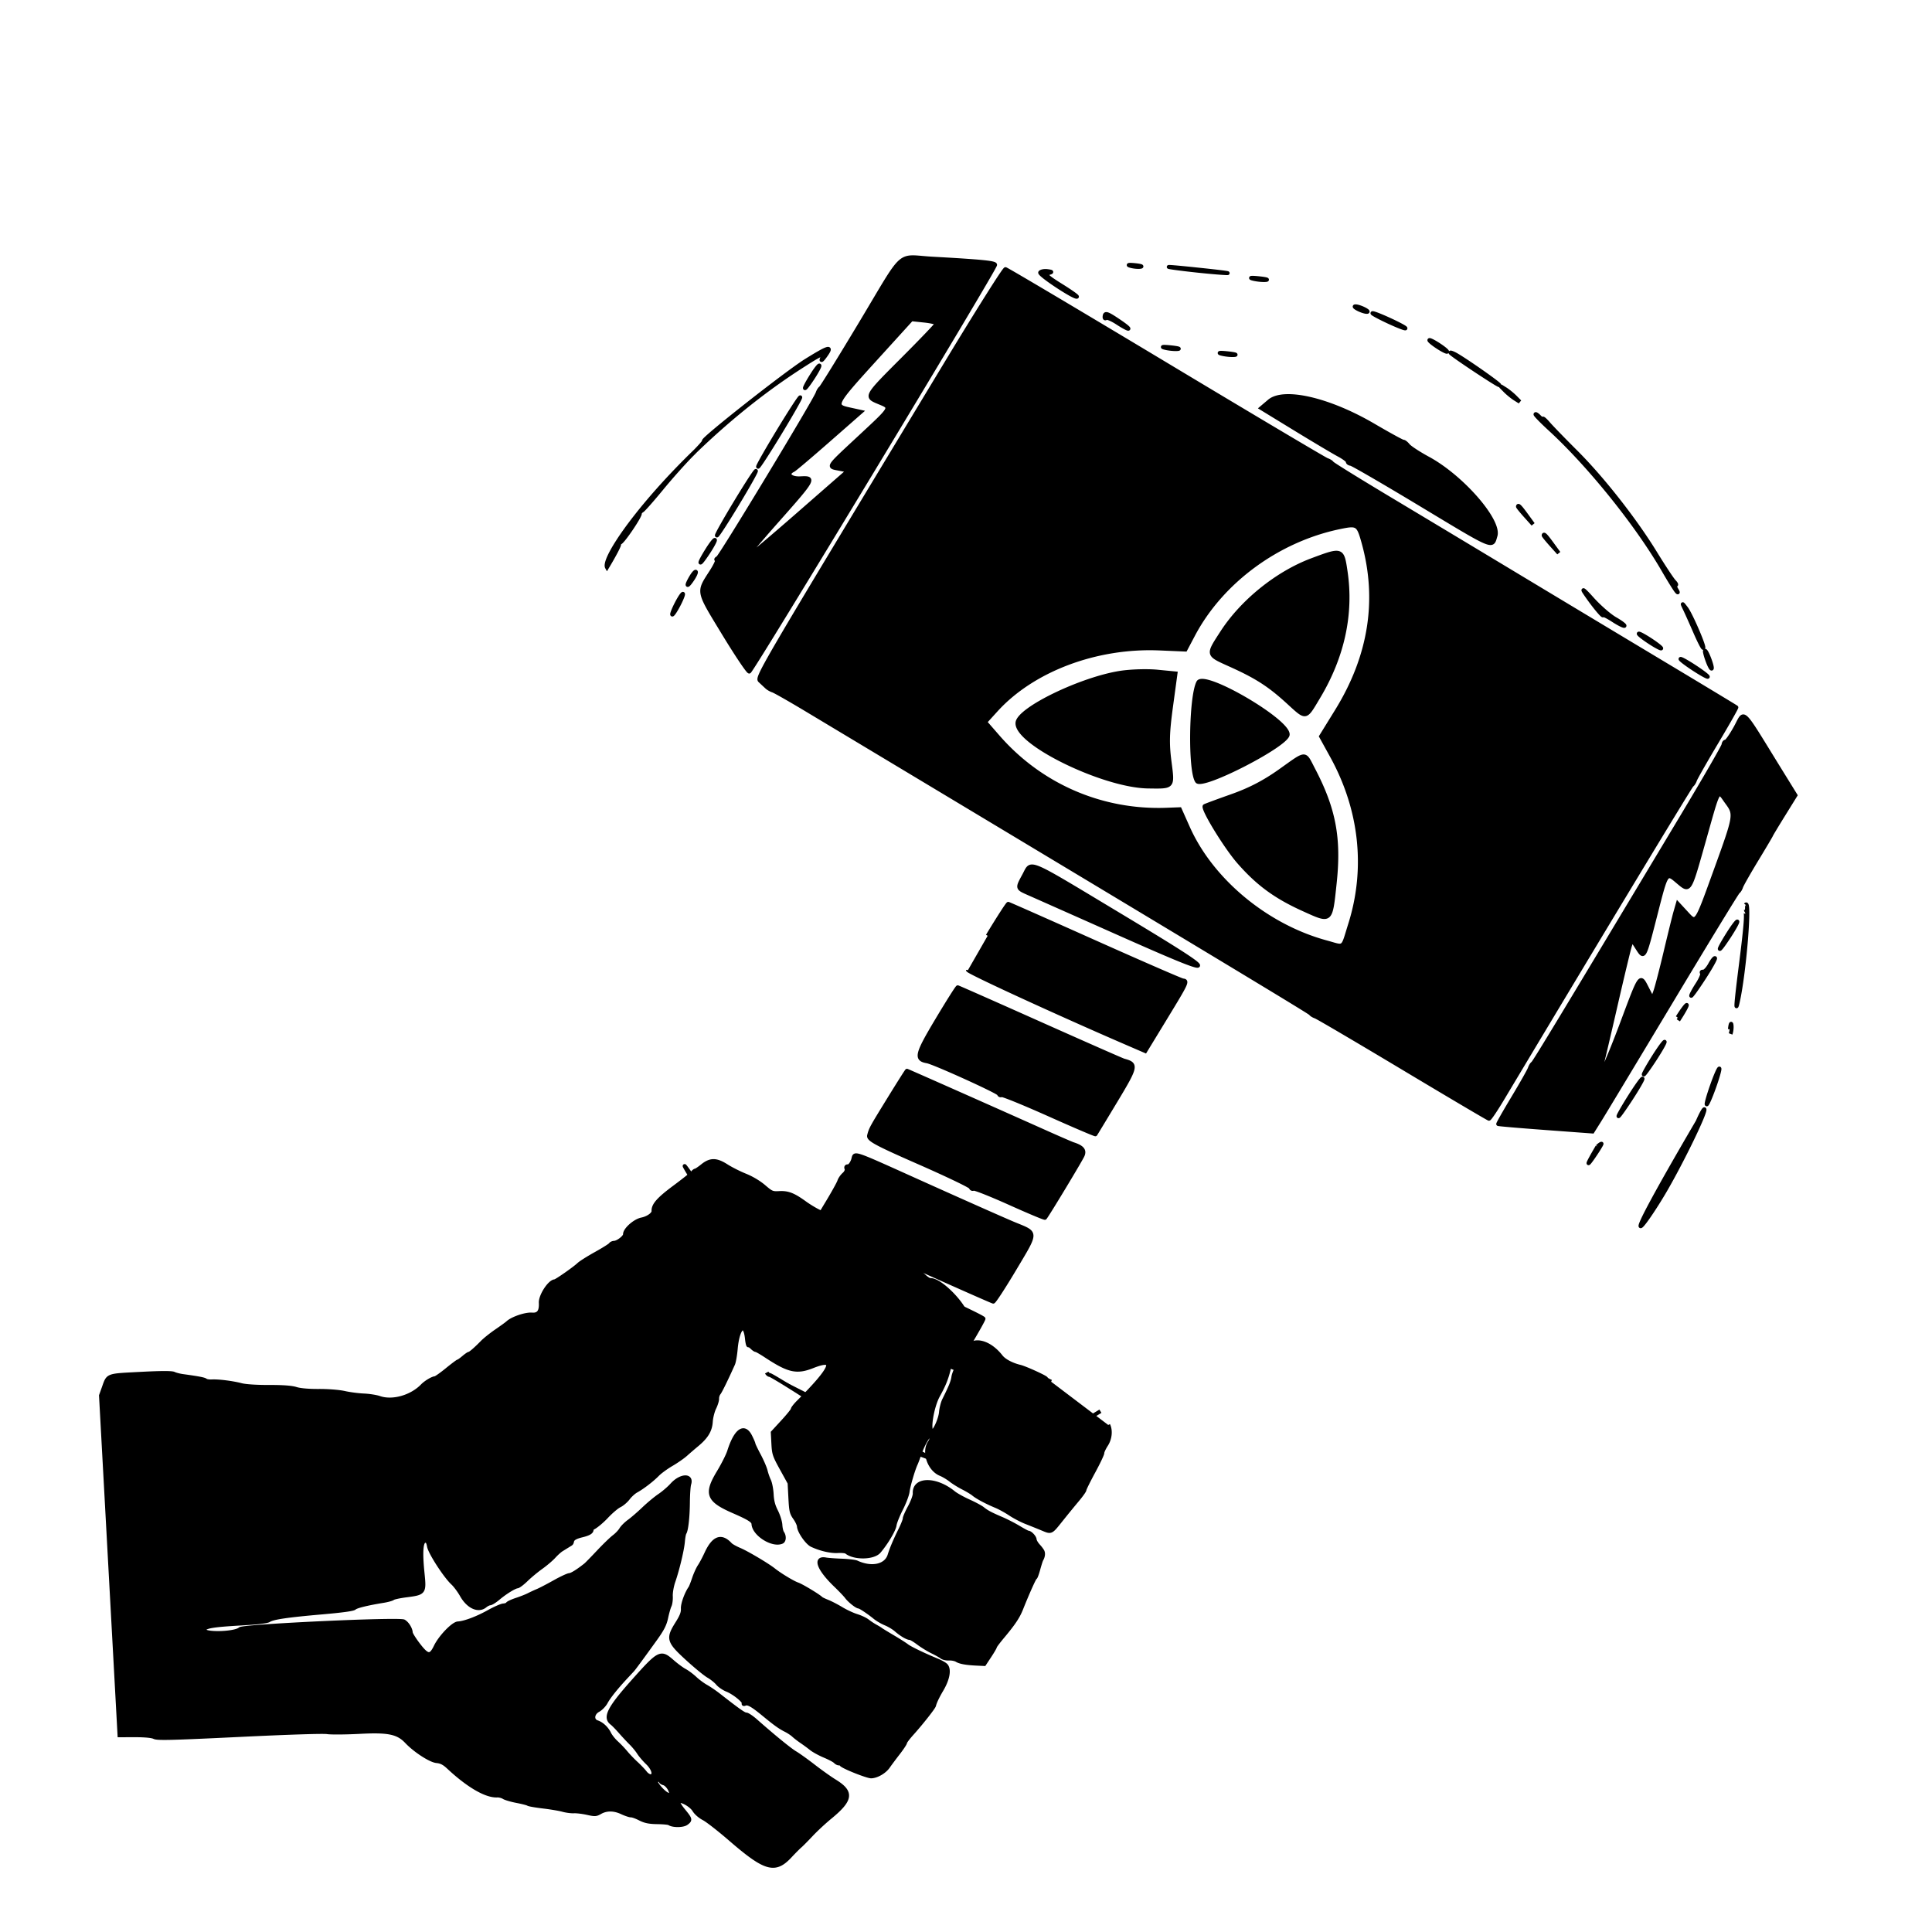<svg width="500" height="500" xmlns="http://www.w3.org/2000/svg">
 <g>
  <title>background</title>
  <rect x="-1" y="-1" width="502" height="502" id="canvas_background" fill="none"/>
 </g>

 <g>
  <title>Layer 1</title>
  <path stroke="null" d="m128.239,277.836c-0.333,0.7 -0.723,1.272 -0.866,1.272c-0.303,0 -3.03,5.243 -3.428,6.588c-0.617,2.089 -1.767,4.002 -2.871,4.77c-4.214,2.937 -5.357,7.294 -2.319,8.839c0.83,0.423 2.435,1.382 3.565,2.13c1.13,0.749 2.638,1.472 3.35,1.606c1.204,0.226 2.509,0.833 5.783,2.69c0.719,0.407 2.148,0.856 3.177,0.997c1.738,0.24 4.85,1.826 4.85,2.473c0,1.16 -6.364,-0.193 -9.191,-1.954c-2.608,-1.624 -4.102,-2.329 -6.547,-3.087c-1.107,-0.344 -2.26,-0.828 -2.562,-1.077c-1.176,-0.97 -4.337,-2.273 -7.051,-2.905c-1.563,-0.364 -2.932,-0.807 -3.041,-0.984c-1.304,-2.11 -10.77,5.383 -10.77,8.525c0,0.3 -0.623,1.109 -1.385,1.797c-1.897,1.713 -3.011,3.298 -4.835,6.876c-0.854,1.678 -2,3.569 -2.545,4.202c-0.545,0.633 -1.277,1.882 -1.626,2.773c-0.349,0.892 -1.249,2.216 -1.999,2.943c-0.749,0.728 -1.664,1.975 -2.032,2.771c-0.368,0.797 -1.374,2.138 -2.236,2.981c-0.863,0.843 -1.947,2.293 -2.412,3.222c-0.463,0.929 -1.603,2.631 -2.531,3.784c-2.302,2.857 -2.922,4.23 -2.922,6.482c0,1.804 -0.108,2.028 -1.872,3.878c-1.13,1.184 -2.369,3.032 -3.121,4.658c-0.686,1.482 -1.902,3.609 -2.702,4.726c-1.842,2.571 -1.927,4.076 -0.356,6.245c0.604,0.834 1.098,1.662 1.098,1.841c0,0.178 0.241,0.525 0.537,0.77c0.296,0.245 1.883,2.469 3.526,4.942c2.819,4.24 4.299,5.682 5.831,5.682c0.809,0 1.781,1.527 2.023,3.176c0.267,1.816 2.433,4.51 3.628,4.51c0.669,0 2.023,1.922 2.023,2.872c0,0.41 0.173,0.852 0.383,0.982c0.211,0.13 1.2,1.905 2.198,3.943c0.998,2.039 2.149,4.09 2.557,4.559c0.94,1.08 4.012,6.002 4.012,6.428c0,1.331 3.54,3.909 5.368,3.909c2.259,0 3.148,0.742 2.916,2.433c-0.223,1.629 0.762,5.128 1.788,6.351c0.253,0.302 1.145,1.676 1.983,3.054c0.837,1.378 2.077,3.107 2.756,3.843c1.637,1.776 2.758,3.22 2.758,3.557c0,0.15 0.411,0.814 0.915,1.474c0.503,0.659 0.915,1.308 0.915,1.441c0,0.133 0.906,1.482 2.013,2.998c1.108,1.516 2.013,2.958 2.013,3.203c0,0.663 0.963,2.473 1.786,3.355c2.78,2.985 3.907,7.978 2.55,11.297c-0.329,0.807 -0.71,2.618 -0.844,4.026c-0.135,1.408 -0.547,3.63 -0.917,4.939c-0.377,1.335 -0.758,4.227 -0.869,6.588c-0.124,2.632 -0.432,4.826 -0.822,5.856c-0.419,1.105 -0.709,3.393 -0.882,6.954c-0.151,3.129 -0.497,6.058 -0.84,7.137c-0.713,2.241 -1.359,5.825 -1.359,7.543c0,0.702 -0.151,1.434 -0.337,1.624c-0.308,0.318 -0.674,1.797 -1.444,5.838c-0.154,0.805 -0.475,1.824 -0.713,2.263c-0.295,0.545 -0.433,3.293 -0.433,8.636c0,8.874 -0.184,8.312 3.182,9.72l1.901,0.795l44.031,-0.094l44.031,-0.093l0.202,-4.026c0.125,-2.508 0.402,-4.371 0.732,-4.941c0.443,-0.765 0.543,-4.364 0.613,-21.959c0.049,-12.63 0.232,-21.748 0.457,-22.802c0.206,-0.966 0.375,-4.766 0.375,-8.444c0,-7.413 0.637,-9.819 3.171,-11.975c2.381,-2.026 5.17,-5.867 5.407,-7.445c0.175,-1.164 0.603,-1.907 1.719,-2.984c5.084,-4.905 7.987,-9.347 7.999,-12.24c0.002,-0.509 0.243,-1.266 0.535,-1.683c0.293,-0.417 0.81,-1.895 1.152,-3.284c0.341,-1.389 0.749,-2.693 0.906,-2.899c0.158,-0.204 0.555,-1.934 0.884,-3.843c0.328,-1.909 0.834,-4.176 1.124,-5.038c0.29,-0.863 0.528,-2.142 0.528,-2.843c0,-0.7 0.268,-2.24 0.596,-3.421c0.553,-1.986 0.553,-2.237 0,-3.344c-0.849,-1.702 -0.739,-3.635 0.319,-5.624c0.503,-0.946 0.917,-2 0.919,-2.342c0.002,-0.342 0.436,-1.362 0.962,-2.268c0.724,-1.244 1.003,-2.32 1.14,-4.392c0.099,-1.51 0.306,-2.91 0.46,-3.111c0.675,-0.885 0.797,-3.5 0.204,-4.404c-0.783,-1.195 -0.992,-1.158 -3.37,0.599c-1.18,0.871 -2.169,1.365 -2.357,1.178c-0.579,-0.58 1.066,-3.264 2.455,-4.002c0.746,-0.397 1.71,-1.392 2.261,-2.338c0.528,-0.905 3.107,-3.879 5.731,-6.608c8.302,-8.634 9.137,-11.079 5.18,-15.179c-1.03,-1.068 -2.144,-2.297 -2.474,-2.73c-0.331,-0.433 -1.58,-1.805 -2.775,-3.05c-1.195,-1.244 -3.107,-3.53 -4.25,-5.081c-4.26,-5.783 -6.211,-6.139 -9.267,-1.689c-0.775,1.127 -2.643,3.485 -4.153,5.239c-1.509,1.754 -3.157,3.816 -3.659,4.582c-0.853,1.299 -4.582,5.413 -8.802,9.709c-0.997,1.015 -1.812,2.106 -1.812,2.424c0,0.525 -1.189,2.038 -5.419,6.894c-0.788,0.905 -1.851,2.305 -2.36,3.11c-0.509,0.805 -1.531,2.04 -2.27,2.745c-0.74,0.705 -1.696,1.857 -2.124,2.562c-0.428,0.704 -1.57,2.091 -2.538,3.081c-2.808,2.873 -2.64,3.245 4.712,10.515c6.541,6.467 8.871,7.793 10.411,5.923c0.277,-0.335 1.326,-1.258 2.333,-2.05c1.006,-0.792 2.406,-1.967 3.11,-2.612c0.705,-0.645 1.852,-1.492 2.549,-1.884c0.697,-0.393 1.924,-1.331 2.728,-2.086c1.665,-1.567 3.508,-1.912 3.508,-0.658c0,0.393 -0.441,1.01 -0.98,1.373c-0.539,0.361 -1.67,1.332 -2.513,2.156c-0.843,0.825 -2.172,1.973 -2.954,2.551a29.15,29.15 0 0 0 -2.672,2.296c-0.687,0.684 -1.791,1.471 -2.455,1.748c-1.375,0.575 -2.623,1.776 -3.093,2.977c-0.544,1.392 -2.357,1.129 -3.107,-0.452c-0.333,-0.701 -1.205,-1.638 -1.939,-2.082c-1.346,-0.814 -3.708,-2.917 -6.303,-5.609a650.264,650.264 0 0 0 -1.698,-1.755c-0.366,-0.371 -3.815,-3.194 -7.744,-6.336c-2.381,-1.904 -3.565,-2.584 -5.307,-3.048c-1.233,-0.329 -2.601,-0.798 -3.042,-1.043c-0.439,-0.244 -1.54,-0.445 -2.446,-0.445c-0.905,0 -2.604,-0.388 -3.775,-0.864c-3.035,-1.232 -8.04,-2.709 -10.181,-3.003c-1.007,-0.138 -1.995,-0.374 -2.196,-0.524c-0.684,-0.508 -4.013,-1.058 -7.843,-1.296c-2.099,-0.13 -4.219,-0.39 -4.71,-0.577c-2.391,-0.909 -2.421,2.085 -0.044,4.462c0.799,0.799 1.97,2.313 2.603,3.366c0.633,1.051 2.073,2.983 3.2,4.292c1.127,1.309 2.499,3.075 3.049,3.926c0.549,0.851 1.423,1.824 1.942,2.165c0.519,0.34 1.342,1.208 1.829,1.93c0.487,0.722 2.162,2.645 3.723,4.274c1.561,1.629 3.003,3.194 3.205,3.477c1.48,2.083 2.379,3.717 2.379,4.325c0,0.394 0.718,2.168 1.595,3.942c0.878,1.776 1.801,3.804 2.052,4.509a38.282,38.282 0 0 0 0.954,2.378c0.273,0.605 0.752,2.037 1.063,3.184c0.312,1.148 0.73,2.187 0.928,2.31c0.199,0.123 0.361,0.632 0.361,1.131c0,0.5 0.664,2.26 1.476,3.914c1.5,3.055 2.55,6.379 2.55,8.072c0,1.248 3.27,4.742 5.673,6.062c2.657,1.459 2.528,2.25 -0.732,4.486c-1.41,0.966 -2.843,1.759 -3.185,1.763c-1.017,0.01 -2.441,0.794 -3.003,1.653c-0.745,1.138 -0.978,41.538 -0.244,42.422c1.157,1.394 0.923,9.522 -0.267,9.294c-0.87,-0.167 -1.109,-2.211 -1.141,-9.741c-0.019,-4.256 -0.174,-6.6 -0.474,-7.137c-0.636,-1.14 -0.977,-4.788 -1.292,-13.828c-0.186,-5.349 -0.42,-8.08 -0.724,-8.447c-0.434,-0.521 -0.972,-3.376 -1.44,-7.622c-0.123,-1.107 -0.368,-2.198 -0.546,-2.426c-0.179,-0.228 -0.429,-1.791 -0.557,-3.477c-0.358,-4.728 -0.436,-4.792 -5.57,-4.538c-5.544,0.276 -8.272,-0.084 -8.272,-1.088c0,-0.58 0.311,-0.774 1.5,-0.932c1.677,-0.224 7.916,-3.819 9.789,-5.64c0.635,-0.619 2.101,-1.594 3.256,-2.167c3.09,-1.534 4.408,-4.107 3.035,-5.922c-0.295,-0.391 -0.542,-0.974 -0.549,-1.296c-0.007,-0.321 -0.547,-1.292 -1.202,-2.156c-1.422,-1.878 -2.784,-4.363 -2.815,-5.133c-0.011,-0.306 -0.738,-1.375 -1.615,-2.378c-0.877,-1.003 -2.223,-2.812 -2.991,-4.02c-0.769,-1.207 -1.944,-2.745 -2.611,-3.417c-0.667,-0.672 -1.421,-1.597 -1.674,-2.057c-0.254,-0.459 -0.857,-1.557 -1.338,-2.438c-0.482,-0.882 -1.412,0.432 -2.066,-3.068c-0.655,-3.5 -1.46,-2.115 -1.79,-2.91c-0.329,-0.794 -1.567,-2.453 -2.751,-3.686c-1.183,-1.232 -2.391,-2.813 -2.683,-3.513c-0.293,-0.699 -1.089,-1.739 -1.771,-2.313c-0.682,-0.573 -1.487,-1.553 -1.789,-2.179c-0.815,-1.687 -2.582,-4.261 -3.923,-5.713c-0.65,-0.705 -1.755,-2.395 -2.455,-3.756c-0.7,-1.361 -1.771,-3.091 -2.379,-3.843c-0.609,-0.752 -1.646,-2.094 -2.305,-2.981c-1.921,-2.586 -3.527,-3.68 -5.797,-3.947c-1.094,-0.128 -2.679,-0.619 -3.524,-1.088c-0.844,-0.47 -1.902,-0.854 -2.351,-0.854c-0.449,0 -1.075,-0.23 -1.393,-0.512c-0.487,-0.43 -3.471,-2.088 -7.349,-4.082c-0.503,-0.259 -2.233,-0.658 -3.843,-0.885c-5.555,-0.785 -7.194,-2.795 -2.472,-3.03c1.016,-0.051 1.785,-0.194 1.711,-0.318c-0.075,-0.124 0.189,-0.52 0.587,-0.88c0.398,-0.36 0.723,-0.793 0.723,-0.963c0,-0.169 0.734,-1.304 1.63,-2.522c4.18,-5.678 4.749,-7.703 3.34,-11.898c-2.183,-6.502 0.63,-5.211 9.045,4.149c0.763,0.848 1.562,1.543 1.775,1.543c0.214,0 1.596,1.235 3.071,2.745l2.684,2.744l2.861,0c2.685,-0.001 3.094,-0.113 6.636,-1.831l3.773,-1.829l3.828,0c3.452,0 3.969,-0.09 5.277,-0.916c0.797,-0.503 1.801,-0.915 2.231,-0.915c1.3,0 4.371,-1.895 5.01,-3.094c1.157,-2.166 1.909,-4.769 1.909,-6.61c0,-1.024 0.143,-2.019 0.318,-2.209c1.749,-1.917 1.941,-6.938 0.323,-8.46c-2.143,-2.015 -5.366,-4.162 -6.584,-4.385c-0.657,-0.12 -2.495,-0.97 -4.084,-1.887c-1.59,-0.918 -3.566,-1.787 -4.392,-1.931c-1.454,-0.254 -5.587,-1.698 -7.021,-2.455c-0.387,-0.203 -1.444,-0.671 -2.351,-1.038c-2.41,-0.978 -4.758,-2.444 -4.758,-2.973c0,-0.619 0.798,-0.581 1.669,0.077c2.408,1.821 7.004,0.52 8.357,-2.367c0.33,-0.705 1.093,-1.841 1.697,-2.525c0.603,-0.684 1.578,-2.084 2.167,-3.111c0.589,-1.026 1.388,-2.208 1.778,-2.624c0.822,-0.879 2.273,-3.293 3.393,-5.647c0.432,-0.906 1.42,-2.498 2.198,-3.539c0.777,-1.04 1.847,-2.852 2.377,-4.026c0.53,-1.174 1.375,-2.991 1.877,-4.039c1.128,-2.355 1.219,-2.133 -2.088,-5.07a313.009,313.009 0 0 1 -4.857,-4.41c-1.162,-1.086 -2.285,-1.974 -2.495,-1.974c-0.211,0 -2.266,-1.153 -4.567,-2.562c-2.302,-1.409 -4.434,-2.561 -4.736,-2.561c-0.304,0 -1.234,-0.494 -2.067,-1.098c-1.512,-1.096 -3.638,-1.428 -5.09,-0.798m31.866,18.657c-0.302,0.1 -1.015,0.57 -1.583,1.044c-0.569,0.473 -1.326,0.86 -1.682,0.86c-0.618,0 -1.858,1.062 -1.858,1.589c0,0.137 -0.64,1.194 -1.42,2.35c-0.781,1.155 -1.907,3.089 -2.5,4.296c-1.39,2.827 -1.947,3.754 -2.878,4.794c-0.417,0.465 -1.376,2.048 -2.13,3.516c-0.755,1.468 -1.821,3.164 -2.37,3.769c-4.034,4.442 -4.241,10.065 -0.371,10.065c0.573,0 2.118,0.658 3.434,1.464c1.315,0.805 2.632,1.464 2.926,1.464c0.294,0 1.568,0.58 2.83,1.287c2.678,1.502 4.731,2.5 6.456,3.139c2.768,1.025 3.387,4.814 1.4,8.567c-0.213,0.402 -0.514,2.131 -0.668,3.843c-0.154,1.711 -0.389,3.559 -0.523,4.107c-0.723,2.958 2.422,1.949 6.832,-2.191c1.23,-1.154 2.653,-2.374 3.164,-2.709c0.991,-0.651 2.617,-2.488 2.638,-2.983c0.016,-0.356 1.625,-2.513 3.029,-4.058c0.551,-0.607 1.33,-1.801 1.73,-2.653c0.4,-0.852 1.185,-2.017 1.742,-2.589c1.249,-1.28 2.296,-2.852 2.296,-3.448c0,-0.245 0.632,-1.198 1.404,-2.117c0.773,-0.918 1.859,-2.494 2.416,-3.5c0.555,-1.007 1.242,-2.09 1.523,-2.407c0.282,-0.319 0.513,-1.146 0.513,-1.841c0,-0.694 0.225,-1.587 0.499,-1.984c0.564,-0.815 0.936,-2.408 1.208,-5.17l0.187,-1.887l-2.029,-1.499c-1.115,-0.824 -2.145,-1.499 -2.288,-1.499c-0.142,0 -1.276,-0.946 -2.52,-2.104c-3.251,-3.025 -4.876,-4.241 -6.951,-5.195c-3.992,-1.838 -7.869,-3.827 -7.869,-4.038c0,-0.123 -0.946,-0.534 -2.104,-0.914c-1.157,-0.381 -2.269,-0.801 -2.47,-0.934c-0.676,-0.448 -1.46,-0.615 -2.013,-0.43m28.102,26.518c-0.321,0.252 -0.937,1.198 -1.368,2.104c-1.674,3.523 -3.568,6.977 -4.26,7.771c-0.397,0.457 -1.541,2.065 -2.54,3.576c-0.999,1.509 -1.904,2.827 -2.009,2.927c-0.105,0.101 -0.497,0.677 -0.871,1.282a17.84,17.84 0 0 1 -1.487,2.013c-0.444,0.503 -1.11,1.739 -1.479,2.745c-0.37,1.007 -1.286,2.736 -2.039,3.843c-0.751,1.107 -1.671,2.672 -2.041,3.477c-0.371,0.805 -0.773,1.546 -0.893,1.647c-0.667,0.562 -3.574,4.851 -3.999,5.902c-0.477,1.179 -2.688,4.436 -4.067,5.993c-1.327,1.499 -4.76,6.651 -5.645,8.473c-0.503,1.037 -1.168,2.095 -1.479,2.352c-2.67,2.216 -2.018,4.244 2.048,6.366c1.107,0.579 2.507,1.422 3.111,1.874c0.604,0.453 2.003,1.179 3.109,1.614c1.107,0.436 2.178,0.92 2.379,1.078c1.385,1.082 4.07,2.215 5.249,2.215c1.045,0 1.948,0.399 3.719,1.647c3.832,2.699 4.553,2.534 9.27,-2.104c2.098,-2.064 4.25,-4.423 4.781,-5.243c0.531,-0.82 1.45,-1.848 2.04,-2.285c0.591,-0.436 1.4,-1.495 1.798,-2.352c0.839,-1.804 3.208,-4.426 3.716,-4.112c0.19,0.117 0.253,-0.029 0.138,-0.326c-0.299,-0.781 0.389,-1.875 2.917,-4.641c2.528,-2.766 3.541,-3.98 4.408,-5.51c0.387,-0.684 1.046,-1.574 1.464,-1.979c0.418,-0.406 1.195,-1.311 1.726,-2.013a45.995,45.995 0 0 1 1.947,-2.374c0.54,-0.604 1.468,-2.11 2.063,-3.348c0.595,-1.237 1.325,-2.452 1.622,-2.698c0.297,-0.247 0.54,-0.662 0.54,-0.922c0,-0.261 0.124,-0.528 0.275,-0.595c0.577,-0.256 3.508,-6.607 3.508,-7.6c0,-1.485 -1.049,-3.5 -2.338,-4.487c-0.607,-0.465 -2.107,-1.711 -3.333,-2.768c-1.227,-1.057 -2.395,-1.922 -2.597,-1.922c-0.202,0 -1.231,-0.865 -2.286,-1.921c-2.462,-2.466 -6.392,-5.913 -6.915,-6.065c-0.848,-0.248 -2.277,-1.022 -3.982,-2.157c-2.639,-1.758 -5.093,-2.342 -6.201,-1.476m-36.52,40.534c-0.302,0.195 -1.229,0.358 -2.059,0.36c-0.83,0.004 -2.442,0.418 -3.579,0.92c-1.515,0.671 -2.706,0.916 -4.449,0.916c-1.309,0 -2.91,0.221 -3.558,0.491c-0.647,0.27 -1.816,0.611 -2.596,0.757c-0.78,0.147 -2.625,0.831 -4.1,1.521c-1.476,0.691 -2.834,1.257 -3.019,1.257c-0.185,0 -1.098,0.337 -2.029,0.749c-3.151,1.394 -1.701,3.659 3.613,5.646c1.007,0.376 3.37,1.726 5.252,3.001c5.439,3.682 7.104,3.149 10.336,-3.312c1.976,-3.95 2.706,-4.985 3.516,-4.985c2.667,0 5.953,-4.658 5.013,-7.107c-0.247,-0.645 -1.496,-0.758 -2.339,-0.213m66.245,32.687c0,1.044 -3.044,3.567 -4.243,3.518c-0.386,-0.016 -0.494,-0.111 -0.241,-0.214c0.252,-0.101 0.458,-0.418 0.458,-0.703s0.153,-0.518 0.341,-0.518c0.189,0 0.447,-0.331 0.575,-0.734c0.388,-1.223 3.11,-2.404 3.11,-1.349" fill-rule="evenodd" id="svg_1" transform="rotate(87 158.118,393.476) "/>
  <path stroke="null" d="m282.695,64.427c3.419,0.121 9.013,0.121 12.431,0c3.418,-0.123 0.622,-0.222 -6.215,-0.222s-9.633,0.099 -6.216,0.222m-11.413,0.646c0.835,0.16 2.044,0.155 2.687,-0.014s-0.041,-0.3 -1.519,-0.292c-1.478,0.007 -2.005,0.145 -1.168,0.305m31.918,0.007c1.021,0.153 2.532,0.15 3.359,-0.009c0.827,-0.16 -0.009,-0.286 -1.857,-0.281c-1.848,0.005 -2.523,0.135 -1.502,0.29m-82.938,3.499c-9.444,0.465 -7.142,-2.087 -16.791,18.62c-4.452,9.558 -8.291,17.529 -8.53,17.713c-0.239,0.186 -0.534,0.789 -0.655,1.345c-0.43,1.956 -20.506,44.688 -21.224,45.176c-0.401,0.271 -0.498,0.498 -0.213,0.505c0.283,0.005 -0.208,1.446 -1.09,3.202c-2.897,5.763 -3.095,5.117 4.67,15.323c3.92,5.153 7.425,9.369 7.788,9.369c0.598,0 52.284,-110.065 52.284,-111.338c0,-0.564 -3.395,-0.547 -16.24,0.085m28.044,0.65c-0.348,0.563 9.632,5.739 10.119,5.25c0.125,-0.124 -1.901,-1.255 -4.501,-2.511c-3.657,-1.77 -4.452,-2.396 -3.514,-2.766c1.054,-0.416 1.02,-0.484 -0.263,-0.525c-0.808,-0.026 -1.639,0.223 -1.841,0.552m-21.838,26.11c-40.927,87.281 -40.253,85.786 -39.096,86.655l1.785,1.344c0.384,0.29 1.141,0.621 1.679,0.735c0.541,0.113 4.762,1.968 9.381,4.119c105.826,49.297 137.466,64.101 137.744,64.454c0.186,0.234 0.786,0.525 1.337,0.648c0.549,0.121 11.357,5.035 24.017,10.919c12.66,5.884 23.185,10.697 23.389,10.697c0.203,0 1.528,-2.494 2.941,-5.543c19.579,-42.204 39.924,-85.574 40.269,-85.838c0.24,-0.186 0.537,-0.789 0.662,-1.344c0.123,-0.554 2.164,-5.216 4.537,-10.356c2.373,-5.142 4.239,-9.418 4.145,-9.504c-0.094,-0.087 -9.091,-4.305 -19.993,-9.376c-10.902,-5.071 -28.741,-13.389 -39.643,-18.487c-10.902,-5.098 -26.777,-12.499 -35.276,-16.448c-8.499,-3.951 -15.606,-7.379 -15.79,-7.621c-0.184,-0.242 -0.789,-0.535 -1.344,-0.651c-0.554,-0.118 -20.429,-9.263 -44.166,-20.325c-23.737,-11.064 -43.43,-20.114 -43.762,-20.114c-0.334,0 -6.1,11.717 -12.815,26.037m104.438,-25.365c0.74,0.317 1.799,0.578 2.353,0.578c0.634,0 0.51,-0.215 -0.336,-0.578c-0.74,-0.317 -1.799,-0.578 -2.353,-0.578c-0.634,0 -0.51,0.213 0.336,0.578m8.012,2.397c2.559,0.893 4.769,1.509 4.91,1.367c0.31,-0.31 -7.846,-3.113 -8.852,-3.043c-0.39,0.027 1.384,0.781 3.942,1.676m13.154,4.994c1.294,0.708 2.655,1.287 3.025,1.287c0.368,0 -0.387,-0.58 -1.681,-1.287c-1.292,-0.709 -2.653,-1.287 -3.023,-1.287c-0.37,0 0.385,0.578 1.679,1.287m-86.005,1.456c0,0.431 0.188,0.595 0.419,0.365c0.23,-0.232 1.579,0.172 2.996,0.895c3.695,1.884 4.227,1.569 0.616,-0.365c-3.47,-1.857 -4.031,-1.983 -4.031,-0.895m90.038,0.003c0.677,0.667 13.437,7.313 13.437,6.997c0,-0.377 -10.448,-6.131 -12.429,-6.844c-0.74,-0.266 -1.194,-0.334 -1.008,-0.153m-133.041,6.37c0,0.24 -3.477,4.736 -7.727,9.99c-8.731,10.794 -8.702,10.726 -5.04,11.824c3.536,1.059 3.686,0.701 -4.031,9.565c-7.7,8.844 -7.451,8.353 -4.36,8.626l2.36,0.208l-11.935,12.864c-6.564,7.076 -12.049,12.757 -12.189,12.624c-0.14,-0.131 3.112,-4.948 7.224,-10.704c8.448,-11.824 8.566,-12.106 4.789,-11.502c-2.609,0.416 -3.889,-0.781 -2.049,-1.916c0.351,-0.218 4.055,-4.09 8.232,-8.607l7.592,-8.213l-3.025,-0.336c-4.222,-0.469 -4.084,-0.824 5.338,-13.667l8.21,-11.193l3.306,0c1.818,0 3.304,0.198 3.304,0.438m59.307,0.044c1.021,0.153 2.534,0.15 3.359,-0.01c0.827,-0.159 -0.009,-0.285 -1.857,-0.281c-1.848,0.005 -2.523,0.136 -1.502,0.292m14.782,0c1.021,0.153 2.534,0.15 3.359,-0.01c0.827,-0.159 -0.009,-0.285 -1.857,-0.281c-1.848,0.005 -2.523,0.136 -1.502,0.292m74.07,1.881c0.738,0.602 1.947,1.391 2.687,1.754l1.344,0.66l-1.344,-1.095c-0.74,-0.602 -1.949,-1.391 -2.687,-1.754l-1.345,-0.66l1.345,1.095m8.399,5.216c0,0.193 1.889,1.754 4.199,3.466c11.086,8.223 24.999,22.237 32.971,33.21c1.782,2.452 3.582,4.762 4,5.13c0.418,0.37 0.358,0.143 -0.131,-0.503c-0.489,-0.648 -0.643,-1.176 -0.343,-1.176c0.302,0 0.087,-0.378 -0.474,-0.841c-0.561,-0.46 -3.095,-3.536 -5.628,-6.83c-6.22,-8.09 -15.65,-17.8 -23.219,-23.909c-3.434,-2.772 -6.944,-5.707 -7.802,-6.522c-0.858,-0.813 -1.558,-1.306 -1.558,-1.093s-0.454,0.012 -1.008,-0.448c-0.554,-0.46 -1.008,-0.679 -1.008,-0.484m-189.211,5.937c-4.689,3.645 -25.024,23.44 -24.08,23.44c0.201,0 -1.008,1.685 -2.687,3.746c-1.678,2.06 -4.783,6.368 -6.898,9.574c-2.116,3.207 -4.111,6.015 -4.433,6.24c-0.324,0.227 -0.558,0.607 -0.522,0.846c0.116,0.749 -3.451,7.454 -4.239,7.973c-0.414,0.271 -0.546,0.498 -0.293,0.503c0.251,0.007 -0.859,2.827 -2.467,6.269c-2.159,-3.028 16.44,-34.38 44.414,-56.846c5.161,-4.145 5.785,-4.462 5.238,-2.662c-0.198,0.646 0.138,0.317 0.745,-0.731c1.765,-3.05 0.871,-2.742 -4.777,1.649m120.36,-2.116l-1.91,1.995l9.343,4.447c5.139,2.445 10.477,4.905 11.863,5.47c1.386,0.563 2.52,1.243 2.52,1.511c0,0.268 0.377,0.493 0.839,0.5c0.462,0.007 9.014,3.836 19.004,8.511c20.538,9.609 19.584,9.323 20.192,6.083c0.757,-4.036 -10.239,-14.257 -19.422,-18.056c-2.522,-1.042 -5.006,-2.315 -5.521,-2.83c-0.513,-0.515 -1.113,-0.888 -1.332,-0.83c-0.218,0.058 -3.87,-1.466 -8.114,-3.39c-12.119,-5.488 -24.053,-6.97 -27.464,-3.41m-118.489,5.766c-2.024,4.167 -1.799,4.75 0.288,0.742c0.931,-1.792 1.579,-3.373 1.439,-3.512c-0.142,-0.142 -0.917,1.107 -1.727,2.771m-7.069,15.198c-2.469,5.229 -4.385,9.613 -4.259,9.741c0.128,0.126 2.252,-4.048 4.723,-9.277c2.469,-5.229 4.385,-9.613 4.257,-9.741c-0.128,-0.128 -2.252,4.046 -4.721,9.277m192.393,-0.575c0,0.116 0.984,1.098 2.184,2.184l2.184,1.974l-1.973,-2.184c-1.84,-2.036 -2.396,-2.493 -2.396,-1.974m7.391,6.719c0,0.116 0.984,1.098 2.184,2.184l2.184,1.973l-1.973,-2.182c-1.84,-2.036 -2.396,-2.493 -2.396,-1.974m-46.187,6.677c5.667,14.325 4.893,29.156 -2.305,44.105l-3.361,6.982l3.328,4.777c9.006,12.931 12.256,27.952 9.251,42.779c-1.381,6.813 -0.633,6.109 -5.638,5.303c-15.805,-2.546 -31.195,-12.782 -38.69,-25.74l-2.636,-4.556l-3.412,0.488c-16.583,2.373 -33.067,-2.796 -45.339,-14.22l-3.693,-3.437l2.488,-3.39c8.343,-11.364 24.052,-19.239 40.407,-20.255l6.68,-0.414l1.604,-3.997c5.826,-14.516 19.183,-26.688 34.756,-31.674c4.491,-1.436 4.757,-1.304 6.559,3.25m-162.676,6.655c-2.285,4.861 -4.048,8.943 -3.92,9.071c0.128,0.128 2.101,-3.744 4.384,-8.605c2.285,-4.861 4.048,-8.943 3.92,-9.071c-0.128,-0.128 -2.101,3.744 -4.384,8.605m149.9,-0.697c-8.585,4.281 -16.842,12.499 -21.19,21.087c-3.171,6.266 -3.263,6.019 3.025,8.094c7.069,2.332 10.564,4.092 15.817,7.961c5.311,3.913 4.898,4.026 7.744,-2.111c5.12,-11.038 6.344,-22.23 3.604,-32.925c-1.497,-5.838 -1.509,-5.841 -9.001,-2.106m71.037,0.938c2.235,2.706 5.396,5.862 5.396,5.388c0,-0.21 1.238,0.249 2.752,1.021c1.514,0.772 2.878,1.279 3.031,1.127c0.152,-0.153 -1.011,-0.849 -2.585,-1.546c-1.575,-0.697 -4.527,-2.783 -6.559,-4.634c-2.032,-1.852 -2.948,-2.46 -2.036,-1.355m26.341,1.673c0.568,0.924 2.014,3.419 3.211,5.543c1.199,2.124 2.321,3.864 2.496,3.864c0.556,0 -4.09,-8.302 -5.441,-9.722c-1.294,-1.359 -1.294,-1.359 -0.266,0.315m-8.851,9.071c1.664,0.89 3.326,1.62 3.696,1.62c0.37,0 -0.689,-0.73 -2.351,-1.62c-1.664,-0.89 -3.326,-1.62 -3.696,-1.62c-0.37,0 0.689,0.73 2.351,1.62m-244.453,2.049c-2.024,4.165 -1.797,4.748 0.288,0.74c0.931,-1.79 1.579,-3.371 1.439,-3.512c-0.141,-0.14 -0.917,1.107 -1.727,2.772m260.374,1.303c0.615,1.287 1.238,2.223 1.383,2.077c0.309,-0.307 -1.732,-4.421 -2.191,-4.421c-0.17,0 0.194,1.055 0.808,2.344m-3.826,2.36c2.032,1.074 3.998,1.952 4.368,1.952c0.368,0 -0.992,-0.878 -3.025,-1.952c-2.032,-1.074 -3.998,-1.952 -4.366,-1.952c-0.37,0 0.991,0.878 3.023,1.952m-259.924,3.724c-1.127,2.471 -0.912,2.999 0.305,0.752c0.569,-1.049 0.909,-2.032 0.755,-2.186c-0.153,-0.155 -0.631,0.491 -1.06,1.434m-3.021,7.139c-0.609,1.548 -0.996,2.924 -0.861,3.059c0.135,0.135 0.749,-1.014 1.364,-2.556c0.617,-1.54 1.004,-2.916 0.861,-3.057c-0.142,-0.143 -0.755,1.006 -1.364,2.554m275.796,3.594c-0.876,2.027 -1.809,3.685 -2.072,3.685c-0.261,0 -0.477,0.379 -0.477,0.841s-3.869,9.154 -8.595,19.318c-24.999,53.752 -31.479,67.559 -31.861,67.864c-0.23,0.184 -0.518,0.789 -0.639,1.344c-0.123,0.554 -1.696,4.172 -3.497,8.037c-1.802,3.867 -3.214,7.091 -3.137,7.166c0.075,0.075 5.616,-0.034 12.314,-0.24l12.175,-0.377l1.514,-3.095c0.834,-1.7 7.708,-16.397 15.279,-32.658c7.57,-16.261 13.957,-29.715 14.194,-29.901c0.237,-0.184 0.527,-0.789 0.644,-1.344c0.119,-0.554 1.572,-3.881 3.229,-7.391c1.657,-3.511 3.045,-6.534 3.083,-6.719c0.037,-0.184 1.222,-2.721 2.633,-5.638l2.564,-5.301l-4.477,-5.785c-12.419,-16.046 -10.728,-14.758 -12.873,-9.805m-159.665,2.309c-9.945,2.615 -25.198,12.082 -25.198,15.638c0,5.263 23.81,13.957 35.35,12.909c6.557,-0.595 6.416,-0.39 4.84,-7.018c-1.096,-4.614 -1.306,-7.347 -1.095,-14.274l0.261,-8.566l-4.728,0.037c-2.6,0.019 -6.844,0.593 -9.43,1.274m20.242,0.389c-1.545,4.025 0.225,23.087 2.365,25.476c1.543,1.724 22.075,-11.701 22.075,-14.435c0,-3.541 -23.282,-14.059 -24.439,-11.042m139.329,16.61c2.58,2.835 2.568,3.045 -1.091,17.817c-3.637,14.68 -3.425,14.3 -6.469,11.628l-2.358,-2.072l-0.387,2.188c-0.211,1.202 -0.87,5.966 -1.463,10.586c-0.592,4.619 -1.301,9.306 -1.574,10.414l-0.496,2.015l-1.644,-2.511c-2.29,-3.499 -2.085,-3.853 -5.604,9.736c-2.822,10.897 -5.078,17.217 -4.128,11.568c0.184,-1.096 1.107,-8.344 2.048,-16.104c0.943,-7.761 1.876,-14.847 2.073,-15.747l0.36,-1.635l1.577,1.971c2.102,2.633 2.061,2.733 3.753,-8.788c1.731,-11.778 1.616,-11.565 4.921,-9.32c3.313,2.251 3.226,2.413 5.393,-10.157c2.743,-15.908 2.228,-14.735 5.089,-11.591m-115.879,3.971c-3.756,3.308 -7.268,5.628 -11.758,7.768c-3.521,1.679 -6.53,3.166 -6.687,3.304c-0.67,0.593 6.455,9.921 10.302,13.485c5.492,5.088 10.406,7.949 17.928,10.438c7.517,2.489 7.308,2.709 7.321,-7.615c0.015,-11.671 -2.179,-19.011 -8.554,-28.612c-2.883,-4.343 -2.09,-4.457 -8.552,1.231m123.383,23.682c0.578,-0.358 0.694,3.151 0.457,13.903c-0.211,9.563 -0.13,12.692 0.24,9.342c0.892,-8.049 0.414,-26.903 -0.633,-25.074m-3.732,7.973c-2.467,5.031 -2.24,5.627 0.281,0.74c1.117,-2.162 1.916,-4.043 1.778,-4.181c-0.136,-0.138 -1.064,1.412 -2.06,3.441m-182.725,3.84c-1.557,3.785 -1.635,3.599 2.015,4.769c1.754,0.563 12.099,3.913 22.987,7.446c29.689,9.633 29.636,9.084 -0.486,-4.967c-24.682,-11.514 -22.972,-11.009 -24.516,-7.248m178.908,4.505c-0.464,1.12 -1.159,2.037 -1.546,2.037c-0.387,0 -0.513,0.189 -0.283,0.419c0.23,0.23 -0.172,1.579 -0.897,2.997c-0.723,1.417 -1.299,2.817 -1.28,3.108c0.019,0.292 1.246,-1.845 2.73,-4.747c1.483,-2.902 2.568,-5.407 2.409,-5.565c-0.159,-0.159 -0.668,0.629 -1.132,1.749m-190.836,21.521c0,0.477 24.354,8.721 42.893,14.518l4.927,1.541l4.31,-9.094c4.634,-9.776 4.743,-10.092 3.471,-10.109c-0.462,-0.005 -11.163,-3.383 -23.778,-7.502c-12.617,-4.121 -23.077,-7.494 -23.246,-7.494c-0.169,0 -2.169,3.954 -4.442,8.786m180.048,3.074c1.115,-2.162 1.916,-4.043 1.778,-4.181c-0.138,-0.138 -1.066,1.412 -2.061,3.441m14.107,2.824c0.169,-0.648 0.169,-1.705 0,-2.353c-0.169,-0.646 -0.307,-0.118 -0.307,1.176m-18.837,9.105c-1.182,2.397 -2.133,4.58 -2.116,4.851c0.019,0.269 1.096,-1.58 2.396,-4.112c1.299,-2.532 2.252,-4.714 2.116,-4.851c-0.135,-0.135 -1.212,1.715 -2.396,4.112m-219.777,105.308c0.227,0.331 0.605,0.573 0.842,0.539c0.237,-0.032 4.135,1.795 8.66,4.065c4.527,2.269 11.555,5.398 15.62,6.953c4.066,1.555 7.996,3.069 8.736,3.362c0.738,0.295 1.797,0.604 2.351,0.687c0.554,0.084 3.535,0.812 6.622,1.618c3.088,0.808 5.92,1.367 6.295,1.241c0.373,-0.124 -1.7,-0.784 -4.607,-1.466m-10.252,-112.263c-4.315,9.314 -4.484,10.607 -1.419,10.822c1.838,0.13 19.145,5.887 19.376,6.445c0.124,0.302 0.447,0.413 0.716,0.245c0.271,-0.167 6.029,1.506 12.798,3.715c6.767,2.211 12.358,3.933 12.421,3.828c0.063,-0.106 2.012,-4.251 4.332,-9.209c4.421,-9.456 4.471,-9.979 0.996,-10.542c-0.419,-0.067 -10.597,-3.33 -22.615,-7.248c-12.019,-3.92 -21.976,-7.127 -22.128,-7.127c-0.152,0 -2.167,4.082 -4.477,9.071m201.279,-4.254c-0.633,2.633 -1.028,4.907 -0.878,5.055c0.148,0.15 0.795,-1.874 1.437,-4.496c0.643,-2.622 1.038,-4.897 0.878,-5.057c-0.159,-0.159 -0.806,1.865 -1.437,4.498m-20.806,4.962c-1.367,2.766 -2.472,5.248 -2.453,5.519c0.019,0.271 1.246,-1.881 2.73,-4.782c1.483,-2.902 2.588,-5.386 2.453,-5.521c-0.133,-0.133 -1.362,2.019 -2.73,4.784m18.075,4.767c-18.743,41.43 -10.803,28.23 -6.472,18.556c3.584,-8.003 8.239,-20.874 7.91,-21.863c-0.114,-0.344 -0.762,1.144 -1.437,3.308m-208.628,15.865c-3.922,8.176 -3.976,8.305 -4.254,10.123c-0.159,1.037 1.922,1.896 13.587,5.618c7.577,2.418 13.877,4.665 14,4.996c0.124,0.331 0.455,0.459 0.735,0.286c0.28,-0.172 4.667,1.055 9.751,2.728c5.084,1.674 9.323,2.948 9.418,2.83c0.459,-0.561 7.627,-15.846 8.02,-17.099c0.433,-1.388 -0.343,-2.131 -2.764,-2.639c-0.45,-0.094 -4.078,-1.238 -8.063,-2.542c-12.291,-4.022 -36.552,-11.865 -36.683,-11.858c-0.068,0.003 -1.754,3.405 -3.748,7.558m183.521,-6.725c-4.856,10.699 1.337,-0.841 0.965,-0.841c-0.159,0 -0.593,0.378 -0.965,0.841m-191.262,23.686c-0.232,0.922 -0.735,1.679 -1.12,1.679c-0.384,0 -0.527,0.278 -0.317,0.617c0.211,0.339 0.002,1.028 -0.464,1.528c-0.465,0.501 -0.936,1.357 -1.045,1.903c-0.111,0.546 -1.245,3.216 -2.52,5.932c-2.58,5.494 -2.685,5.916 -1.48,5.935c0.462,0.007 11.1,3.384 23.638,7.504c12.54,4.119 23,7.49 23.248,7.49c0.247,0 2.348,-4.116 4.67,-9.146c4.719,-10.228 4.791,-9.611 -1.33,-11.401c-2.032,-0.595 -12.348,-3.925 -22.92,-7.401c-22.214,-7.303 -19.827,-6.759 -20.359,-4.639m-41.964,7.712c1.245,1.654 4.982,5.76 8.308,9.123c5.655,5.719 5.719,5.763 0.987,0.687a532.682,532.682 0 0 1 -8.307,-9.124c-2.612,-2.974 -2.806,-3.108 -0.989,-0.687m28.801,21.125c0,2.13 23.988,15.637 30.424,17.13c0.082,0.019 3.308,1.098 7.168,2.399c3.862,1.299 7.122,2.363 7.246,2.363c0.314,0 6.228,-12.806 6.228,-13.487c0,-0.305 -9.449,-3.625 -20.997,-7.378c-11.548,-3.754 -21.328,-7.093 -21.732,-7.42c-0.402,-0.327 -0.89,-0.44 -1.083,-0.247c-0.191,0.191 -1.146,0.046 -2.119,-0.324c-1.671,-0.636 -1.865,-0.486 -3.453,2.646m-2.019,9.412c1.664,1.144 3.025,1.928 3.025,1.744c0,-0.184 -1.361,-1.272 -3.025,-2.416c-1.662,-1.144 -3.023,-1.93 -3.023,-1.744m75.199,26.361c-0.153,-0.133 -3.303,-0.402 -6.999,-0.6c-4.491,-0.239 -5.717,-0.174 -3.695,0.194m22.509,0.413c-25.391,19.345 -25.919,19.207 -27.214,19.207m-231.36,94.35" fill-rule="evenodd" id="svg_2" transform="rotate(6 246.453,269.22) "/>
 </g>
</svg>